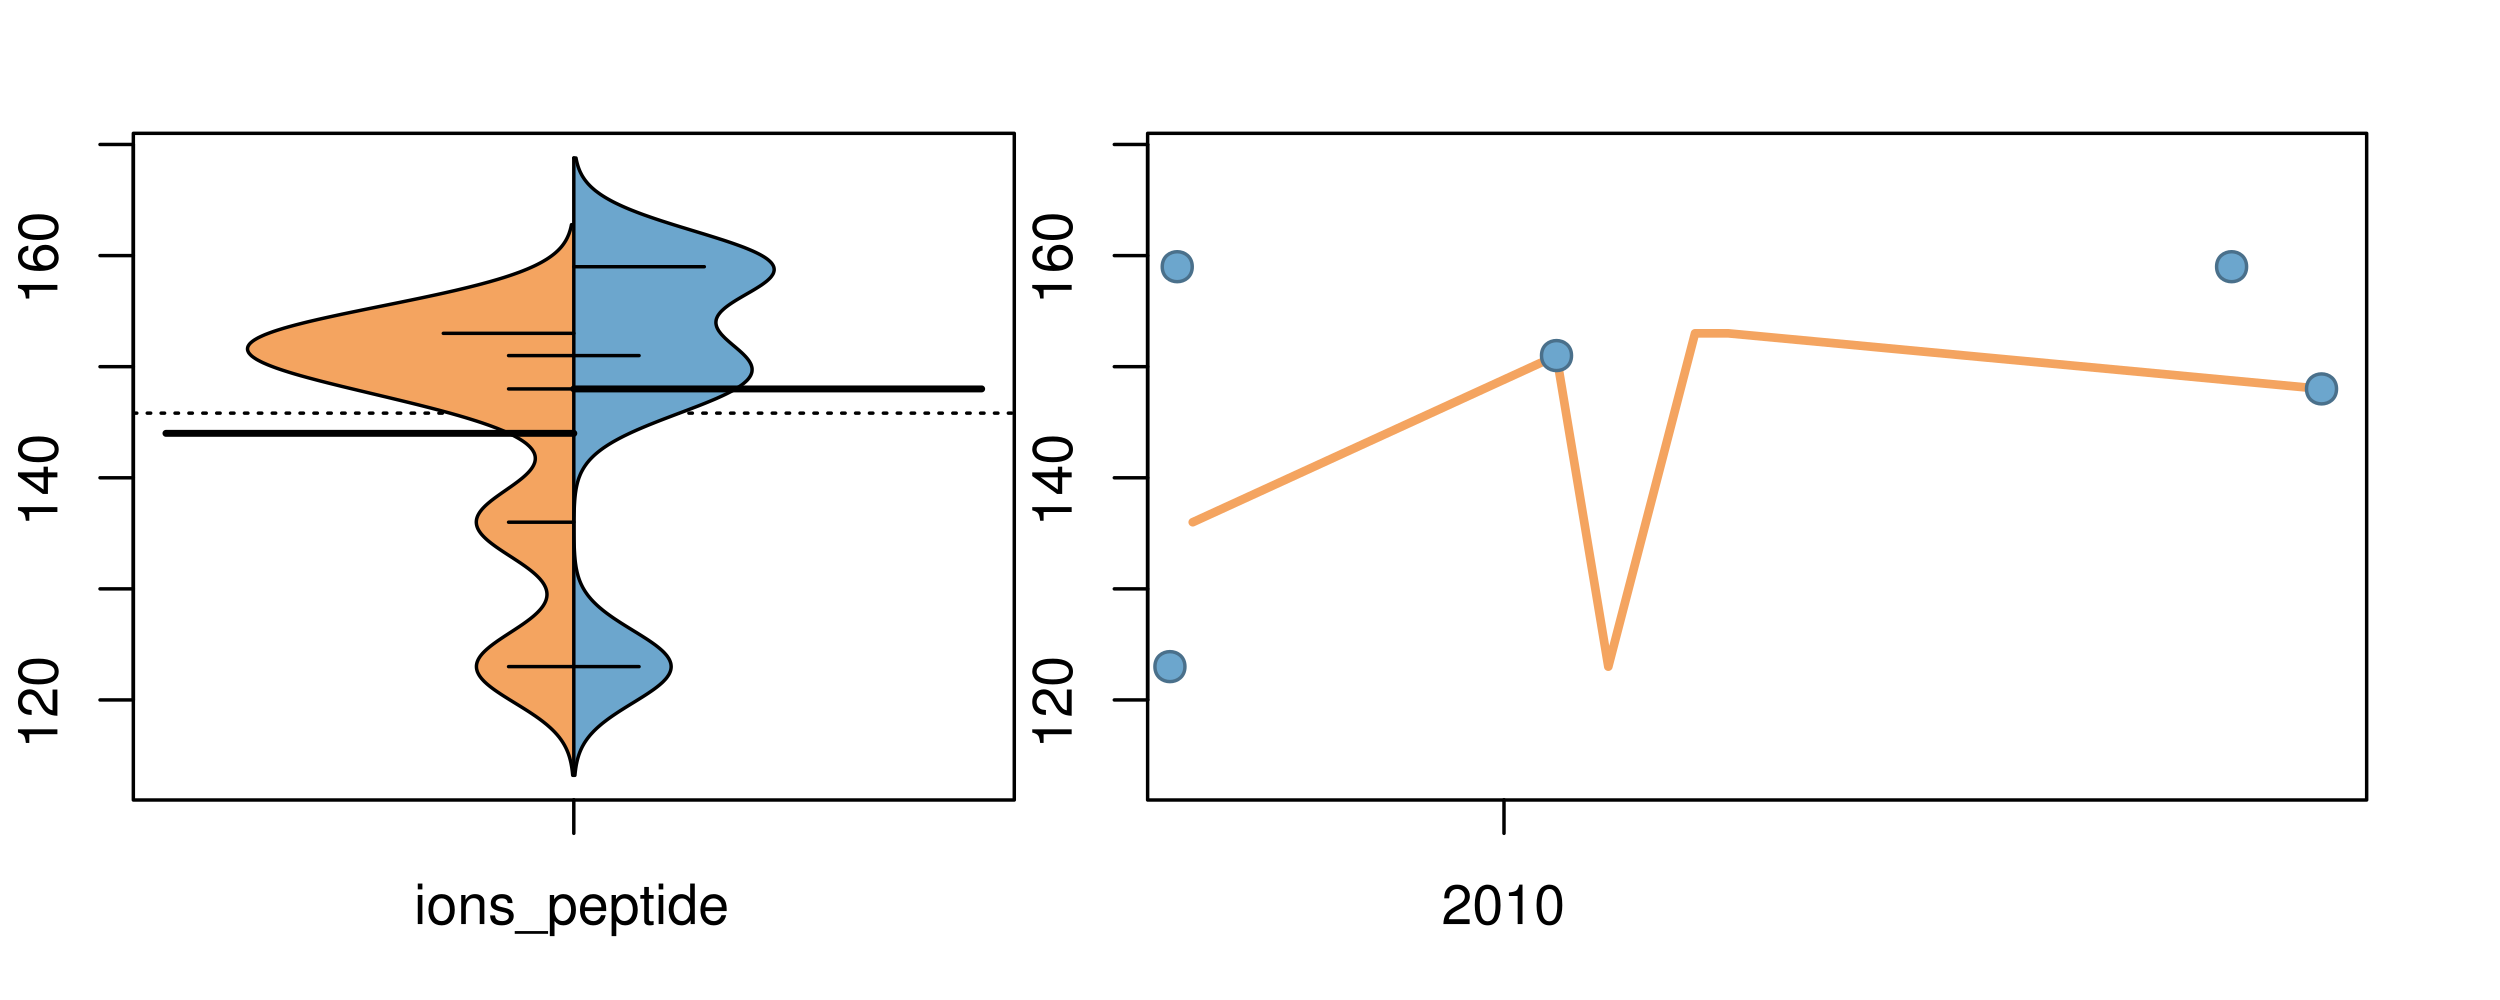 <?xml version="1.0" encoding="UTF-8"?>
<svg xmlns="http://www.w3.org/2000/svg" xmlns:xlink="http://www.w3.org/1999/xlink" width="540pt" height="216pt" viewBox="0 0 540 216" version="1.1">
<defs>
<g>
<symbol overflow="visible" id="glyph0-0">
<path style="stroke:none;" d="M -6.062 -3.109 L 0 -3.109 L 0 -4.156 L -8.516 -4.156 L -8.516 -3.469 C -7.203 -3.094 -7.016 -2.859 -6.812 -1.219 L -6.062 -1.219 Z M -6.062 -3.109 "/>
</symbol>
<symbol overflow="visible" id="glyph0-1">
<path style="stroke:none;" d="M -1.047 -6.078 L -1.047 -1.594 C -1.734 -1.703 -2.188 -2.094 -2.797 -3.125 L -3.438 -4.328 C -4.094 -5.516 -4.969 -6.125 -6.016 -6.125 C -6.719 -6.125 -7.375 -5.844 -7.844 -5.344 C -8.297 -4.844 -8.516 -4.219 -8.516 -3.406 C -8.516 -2.328 -8.125 -1.531 -7.406 -1.062 C -6.953 -0.75 -6.422 -0.625 -5.562 -0.594 L -5.562 -1.656 C -6.125 -1.688 -6.484 -1.766 -6.75 -1.906 C -7.266 -2.188 -7.578 -2.734 -7.578 -3.375 C -7.578 -4.328 -6.906 -5.047 -5.984 -5.047 C -5.312 -5.047 -4.734 -4.656 -4.312 -3.906 L -3.688 -2.797 C -2.672 -1.016 -1.875 -0.5 0 -0.406 L 0 -6.078 Z M -1.047 -6.078 "/>
</symbol>
<symbol overflow="visible" id="glyph0-2">
<path style="stroke:none;" d="M -8.516 -3.297 C -8.516 -2.516 -8.156 -1.781 -7.578 -1.344 C -6.828 -0.797 -5.688 -0.516 -4.109 -0.516 C -1.25 -0.516 0.281 -1.469 0.281 -3.297 C 0.281 -5.094 -1.25 -6.078 -4.047 -6.078 C -5.703 -6.078 -6.797 -5.812 -7.578 -5.25 C -8.172 -4.812 -8.516 -4.109 -8.516 -3.297 Z M -7.578 -3.297 C -7.578 -4.438 -6.422 -5 -4.141 -5 C -1.734 -5 -0.594 -4.453 -0.594 -3.281 C -0.594 -2.156 -1.781 -1.594 -4.109 -1.594 C -6.438 -1.594 -7.578 -2.156 -7.578 -3.297 Z M -7.578 -3.297 "/>
</symbol>
<symbol overflow="visible" id="glyph0-3">
<path style="stroke:none;" d="M -2.047 -3.922 L 0 -3.922 L 0 -4.984 L -2.047 -4.984 L -2.047 -6.234 L -2.984 -6.234 L -2.984 -4.984 L -8.516 -4.984 L -8.516 -4.203 L -3.156 -0.344 L -2.047 -0.344 Z M -2.984 -3.922 L -2.984 -1.266 L -6.703 -3.922 Z M -2.984 -3.922 "/>
</symbol>
<symbol overflow="visible" id="glyph0-4">
<path style="stroke:none;" d="M -6.281 -5.969 C -7.688 -5.766 -8.516 -4.859 -8.516 -3.562 C -8.516 -2.625 -8.047 -1.781 -7.297 -1.281 C -6.469 -0.75 -5.422 -0.516 -3.875 -0.516 C -2.453 -0.516 -1.531 -0.734 -0.781 -1.234 C -0.094 -1.688 0.281 -2.438 0.281 -3.375 C 0.281 -4.984 -0.922 -6.156 -2.594 -6.156 C -4.172 -6.156 -5.297 -5.078 -5.297 -3.547 C -5.297 -2.719 -4.969 -2.047 -4.344 -1.594 C -6.422 -1.609 -7.578 -2.281 -7.578 -3.484 C -7.578 -4.234 -7.109 -4.75 -6.281 -4.922 Z M -4.359 -3.422 C -4.359 -4.438 -3.641 -5.078 -2.516 -5.078 C -1.438 -5.078 -0.656 -4.359 -0.656 -3.391 C -0.656 -2.406 -1.469 -1.656 -2.562 -1.656 C -3.625 -1.656 -4.359 -2.375 -4.359 -3.422 Z M -4.359 -3.422 "/>
</symbol>
<symbol overflow="visible" id="glyph0-5">
<path style="stroke:none;" d="M -8.75 -5.938 L -8.75 -4.938 L -5.5 -4.938 C -6.125 -4.531 -6.469 -3.859 -6.469 -3.016 C -6.469 -1.375 -5.156 -0.312 -3.156 -0.312 C -1.031 -0.312 0.281 -1.359 0.281 -3.047 C 0.281 -3.906 -0.047 -4.516 -0.828 -5.047 L 0 -5.047 L 0 -5.938 Z M -5.531 -3.188 C -5.531 -4.266 -4.578 -4.938 -3.078 -4.938 C -1.625 -4.938 -0.656 -4.25 -0.656 -3.188 C -0.656 -2.094 -1.625 -1.359 -3.094 -1.359 C -4.562 -1.359 -5.531 -2.094 -5.531 -3.188 Z M -5.531 -3.188 "/>
</symbol>
<symbol overflow="visible" id="glyph0-6">
<path style="stroke:none;" d="M -6.281 -3.094 L -6.281 -2.047 L -7.266 -2.047 C -7.688 -2.047 -7.906 -2.297 -7.906 -2.75 C -7.906 -2.828 -7.906 -2.875 -7.891 -3.094 L -8.719 -3.094 C -8.766 -2.875 -8.781 -2.734 -8.781 -2.531 C -8.781 -1.609 -8.25 -1.062 -7.359 -1.062 L -6.281 -1.062 L -6.281 -0.219 L -5.469 -0.219 L -5.469 -1.062 L 0 -1.062 L 0 -2.047 L -5.469 -2.047 L -5.469 -3.094 Z M -6.281 -3.094 "/>
</symbol>
<symbol overflow="visible" id="glyph0-7">
<path style="stroke:none;" d="M 1.516 -6.938 L 1.516 0.266 L 2.109 0.266 L 2.109 -6.938 Z M 1.516 -6.938 "/>
</symbol>
<symbol overflow="visible" id="glyph0-8">
<path style="stroke:none;" d="M -6.469 -3.266 C -6.469 -1.5 -5.203 -0.438 -3.094 -0.438 C -0.984 -0.438 0.281 -1.484 0.281 -3.281 C 0.281 -5.047 -0.984 -6.125 -3.047 -6.125 C -5.219 -6.125 -6.469 -5.078 -6.469 -3.266 Z M -5.547 -3.281 C -5.547 -4.406 -4.625 -5.078 -3.062 -5.078 C -1.578 -5.078 -0.641 -4.375 -0.641 -3.281 C -0.641 -2.156 -1.578 -1.469 -3.094 -1.469 C -4.609 -1.469 -5.547 -2.156 -5.547 -3.281 Z M -5.547 -3.281 "/>
</symbol>
<symbol overflow="visible" id="glyph0-9">
<path style="stroke:none;" d="M -8.75 -1.828 L -8.75 -0.812 L 0 -0.812 L 0 -1.828 Z M -8.75 -1.828 "/>
</symbol>
<symbol overflow="visible" id="glyph0-10">
<path style="stroke:none;" d="M -1.25 -2.297 L -1.25 -1.047 L 0 -1.047 L 0 -2.297 Z M -1.25 -2.297 "/>
</symbol>
<symbol overflow="visible" id="glyph0-11">
<path style="stroke:none;" d="M -3.906 -2.656 L -3.906 -3.234 C -3.906 -4.391 -3.391 -4.984 -2.359 -4.984 C -1.297 -4.984 -0.656 -4.328 -0.656 -3.234 C -0.656 -2.078 -1.234 -1.516 -2.469 -1.438 L -2.469 -0.391 C -1.781 -0.438 -1.344 -0.547 -0.953 -0.75 C -0.141 -1.188 0.281 -2.031 0.281 -3.188 C 0.281 -4.938 -0.766 -6.078 -2.375 -6.078 C -3.453 -6.078 -4.062 -5.656 -4.406 -4.625 C -4.719 -5.422 -5.312 -5.812 -6.172 -5.812 C -7.625 -5.812 -8.516 -4.844 -8.516 -3.234 C -8.516 -1.516 -7.578 -0.594 -5.766 -0.562 L -5.766 -1.625 C -6.281 -1.625 -6.562 -1.688 -6.828 -1.812 C -7.297 -2.047 -7.578 -2.578 -7.578 -3.234 C -7.578 -4.172 -7.031 -4.734 -6.125 -4.734 C -5.531 -4.734 -5.172 -4.531 -4.984 -4.062 C -4.859 -3.766 -4.812 -3.391 -4.797 -2.656 Z M -3.906 -2.656 "/>
</symbol>
<symbol overflow="visible" id="glyph0-12">
<path style="stroke:none;" d="M 0 -3.422 L -6.281 -5.828 L -6.281 -4.703 L -1.188 -2.922 L -6.281 -1.25 L -6.281 -0.125 L 0 -2.328 Z M 0 -3.422 "/>
</symbol>
<symbol overflow="visible" id="glyph0-13">
<path style="stroke:none;" d="M -0.594 -6.422 C -0.562 -6.312 -0.562 -6.266 -0.562 -6.203 C -0.562 -5.859 -0.75 -5.656 -1.062 -5.656 L -4.75 -5.656 C -5.875 -5.656 -6.469 -4.844 -6.469 -3.297 C -6.469 -2.391 -6.203 -1.625 -5.734 -1.219 C -5.406 -0.922 -5.047 -0.797 -4.422 -0.781 L -4.422 -1.781 C -5.203 -1.875 -5.547 -2.328 -5.547 -3.266 C -5.547 -4.156 -5.203 -4.672 -4.609 -4.672 L -4.344 -4.672 C -3.922 -4.672 -3.75 -4.422 -3.641 -3.625 C -3.469 -2.203 -3.422 -1.984 -3.266 -1.609 C -2.969 -0.875 -2.406 -0.5 -1.578 -0.5 C -0.438 -0.5 0.281 -1.297 0.281 -2.562 C 0.281 -3.359 0 -4 -0.641 -4.703 C -0.016 -4.781 0.281 -5.094 0.281 -5.734 C 0.281 -5.938 0.25 -6.094 0.172 -6.422 Z M -1.984 -4.672 C -1.641 -4.672 -1.438 -4.578 -1.156 -4.266 C -0.797 -3.859 -0.594 -3.375 -0.594 -2.781 C -0.594 -2 -0.969 -1.547 -1.609 -1.547 C -2.266 -1.547 -2.609 -1.984 -2.766 -3.062 C -2.906 -4.109 -2.953 -4.328 -3.109 -4.672 Z M -1.984 -4.672 "/>
</symbol>
<symbol overflow="visible" id="glyph0-14">
<path style="stroke:none;" d="M 0 -5.781 L -6.281 -5.781 L -6.281 -4.781 L -2.719 -4.781 C -1.438 -4.781 -0.594 -4.109 -0.594 -3.078 C -0.594 -2.281 -1.078 -1.781 -1.844 -1.781 L -6.281 -1.781 L -6.281 -0.781 L -1.438 -0.781 C -0.391 -0.781 0.281 -1.562 0.281 -2.781 C 0.281 -3.703 -0.047 -4.297 -0.875 -4.891 L 0 -4.891 Z M 0 -5.781 "/>
</symbol>
<symbol overflow="visible" id="glyph0-15">
<path style="stroke:none;" d="M -2.812 -6.156 C -3.766 -6.156 -4.344 -6.078 -4.812 -5.906 C -5.844 -5.5 -6.469 -4.531 -6.469 -3.359 C -6.469 -1.609 -5.125 -0.484 -3.062 -0.484 C -1 -0.484 0.281 -1.578 0.281 -3.344 C 0.281 -4.781 -0.547 -5.766 -1.906 -6.031 L -1.906 -5.016 C -1.078 -4.734 -0.641 -4.172 -0.641 -3.375 C -0.641 -2.734 -0.938 -2.203 -1.469 -1.859 C -1.828 -1.625 -2.188 -1.531 -2.812 -1.531 Z M -3.625 -1.547 C -4.781 -1.625 -5.547 -2.344 -5.547 -3.344 C -5.547 -4.328 -4.734 -5.094 -3.703 -5.094 C -3.672 -5.094 -3.641 -5.094 -3.625 -5.078 Z M -3.625 -1.547 "/>
</symbol>
<symbol overflow="visible" id="glyph1-0">
<path style="stroke:none;" d="M 1.797 -6.281 L 0.797 -6.281 L 0.797 0 L 1.797 0 Z M 1.797 -8.75 L 0.797 -8.75 L 0.797 -7.484 L 1.797 -7.484 Z M 1.797 -8.75 "/>
</symbol>
<symbol overflow="visible" id="glyph1-1">
<path style="stroke:none;" d="M 3.266 -6.469 C 1.5 -6.469 0.438 -5.203 0.438 -3.094 C 0.438 -0.984 1.484 0.281 3.281 0.281 C 5.047 0.281 6.125 -0.984 6.125 -3.047 C 6.125 -5.219 5.078 -6.469 3.266 -6.469 Z M 3.281 -5.547 C 4.406 -5.547 5.078 -4.625 5.078 -3.062 C 5.078 -1.578 4.375 -0.641 3.281 -0.641 C 2.156 -0.641 1.469 -1.578 1.469 -3.094 C 1.469 -4.609 2.156 -5.547 3.281 -5.547 Z M 3.281 -5.547 "/>
</symbol>
<symbol overflow="visible" id="glyph1-2">
<path style="stroke:none;" d="M 0.844 -6.281 L 0.844 0 L 1.844 0 L 1.844 -3.469 C 1.844 -4.75 2.516 -5.594 3.547 -5.594 C 4.344 -5.594 4.844 -5.109 4.844 -4.359 L 4.844 0 L 5.844 0 L 5.844 -4.75 C 5.844 -5.797 5.062 -6.469 3.859 -6.469 C 2.922 -6.469 2.312 -6.109 1.766 -5.234 L 1.766 -6.281 Z M 0.844 -6.281 "/>
</symbol>
<symbol overflow="visible" id="glyph1-3">
<path style="stroke:none;" d="M 5.25 -4.531 C 5.25 -5.766 4.422 -6.469 2.969 -6.469 C 1.516 -6.469 0.562 -5.719 0.562 -4.547 C 0.562 -3.562 1.062 -3.094 2.562 -2.734 L 3.484 -2.516 C 4.188 -2.344 4.469 -2.094 4.469 -1.625 C 4.469 -1.047 3.875 -0.641 3 -0.641 C 2.453 -0.641 2 -0.797 1.75 -1.062 C 1.594 -1.25 1.531 -1.422 1.469 -1.875 L 0.406 -1.875 C 0.453 -0.422 1.266 0.281 2.922 0.281 C 4.5 0.281 5.516 -0.5 5.516 -1.719 C 5.516 -2.656 4.984 -3.172 3.734 -3.469 L 2.766 -3.703 C 1.953 -3.891 1.609 -4.156 1.609 -4.594 C 1.609 -5.172 2.125 -5.547 2.938 -5.547 C 3.75 -5.547 4.172 -5.203 4.203 -4.531 Z M 5.25 -4.531 "/>
</symbol>
<symbol overflow="visible" id="glyph1-4">
<path style="stroke:none;" d="M 6.938 1.516 L -0.266 1.516 L -0.266 2.109 L 6.938 2.109 Z M 6.938 1.516 "/>
</symbol>
<symbol overflow="visible" id="glyph1-5">
<path style="stroke:none;" d="M 0.641 2.609 L 1.656 2.609 L 1.656 -0.656 C 2.188 -0.016 2.766 0.281 3.594 0.281 C 5.203 0.281 6.281 -1.031 6.281 -3.031 C 6.281 -5.141 5.25 -6.469 3.578 -6.469 C 2.719 -6.469 2.047 -6.078 1.578 -5.344 L 1.578 -6.281 L 0.641 -6.281 Z M 3.406 -5.531 C 4.516 -5.531 5.234 -4.562 5.234 -3.062 C 5.234 -1.625 4.5 -0.656 3.406 -0.656 C 2.359 -0.656 1.656 -1.625 1.656 -3.094 C 1.656 -4.578 2.359 -5.531 3.406 -5.531 Z M 3.406 -5.531 "/>
</symbol>
<symbol overflow="visible" id="glyph1-6">
<path style="stroke:none;" d="M 6.156 -2.812 C 6.156 -3.766 6.078 -4.344 5.906 -4.812 C 5.5 -5.844 4.531 -6.469 3.359 -6.469 C 1.609 -6.469 0.484 -5.125 0.484 -3.062 C 0.484 -1 1.578 0.281 3.344 0.281 C 4.781 0.281 5.766 -0.547 6.031 -1.906 L 5.016 -1.906 C 4.734 -1.078 4.172 -0.641 3.375 -0.641 C 2.734 -0.641 2.203 -0.938 1.859 -1.469 C 1.625 -1.828 1.531 -2.188 1.531 -2.812 Z M 1.547 -3.625 C 1.625 -4.781 2.344 -5.547 3.344 -5.547 C 4.328 -5.547 5.094 -4.734 5.094 -3.703 C 5.094 -3.672 5.094 -3.641 5.078 -3.625 Z M 1.547 -3.625 "/>
</symbol>
<symbol overflow="visible" id="glyph1-7">
<path style="stroke:none;" d="M 3.047 -6.281 L 2.016 -6.281 L 2.016 -8.016 L 1.016 -8.016 L 1.016 -6.281 L 0.172 -6.281 L 0.172 -5.469 L 1.016 -5.469 L 1.016 -0.719 C 1.016 -0.078 1.453 0.281 2.234 0.281 C 2.469 0.281 2.719 0.25 3.047 0.188 L 3.047 -0.641 C 2.922 -0.609 2.766 -0.594 2.562 -0.594 C 2.141 -0.594 2.016 -0.719 2.016 -1.156 L 2.016 -5.469 L 3.047 -5.469 Z M 3.047 -6.281 "/>
</symbol>
<symbol overflow="visible" id="glyph1-8">
<path style="stroke:none;" d="M 5.938 -8.75 L 4.938 -8.75 L 4.938 -5.5 C 4.531 -6.125 3.859 -6.469 3.016 -6.469 C 1.375 -6.469 0.312 -5.156 0.312 -3.156 C 0.312 -1.031 1.359 0.281 3.047 0.281 C 3.906 0.281 4.516 -0.047 5.047 -0.828 L 5.047 0 L 5.938 0 Z M 3.188 -5.531 C 4.266 -5.531 4.938 -4.578 4.938 -3.078 C 4.938 -1.625 4.25 -0.656 3.188 -0.656 C 2.094 -0.656 1.359 -1.625 1.359 -3.094 C 1.359 -4.562 2.094 -5.531 3.188 -5.531 Z M 3.188 -5.531 "/>
</symbol>
<symbol overflow="visible" id="glyph1-9">
<path style="stroke:none;" d="M 6.078 -1.047 L 1.594 -1.047 C 1.703 -1.734 2.094 -2.188 3.125 -2.797 L 4.328 -3.438 C 5.516 -4.094 6.125 -4.969 6.125 -6.016 C 6.125 -6.719 5.844 -7.375 5.344 -7.844 C 4.844 -8.297 4.219 -8.516 3.406 -8.516 C 2.328 -8.516 1.531 -8.125 1.062 -7.406 C 0.75 -6.953 0.625 -6.422 0.594 -5.562 L 1.656 -5.562 C 1.688 -6.125 1.766 -6.484 1.906 -6.75 C 2.188 -7.266 2.734 -7.578 3.375 -7.578 C 4.328 -7.578 5.047 -6.906 5.047 -5.984 C 5.047 -5.312 4.656 -4.734 3.906 -4.312 L 2.797 -3.688 C 1.016 -2.672 0.5 -1.875 0.406 0 L 6.078 0 Z M 6.078 -1.047 "/>
</symbol>
<symbol overflow="visible" id="glyph1-10">
<path style="stroke:none;" d="M 3.297 -8.516 C 2.516 -8.516 1.781 -8.156 1.344 -7.578 C 0.797 -6.828 0.516 -5.688 0.516 -4.109 C 0.516 -1.25 1.469 0.281 3.297 0.281 C 5.094 0.281 6.078 -1.25 6.078 -4.047 C 6.078 -5.703 5.812 -6.797 5.25 -7.578 C 4.812 -8.172 4.109 -8.516 3.297 -8.516 Z M 3.297 -7.578 C 4.438 -7.578 5 -6.422 5 -4.141 C 5 -1.734 4.453 -0.594 3.281 -0.594 C 2.156 -0.594 1.594 -1.781 1.594 -4.109 C 1.594 -6.438 2.156 -7.578 3.297 -7.578 Z M 3.297 -7.578 "/>
</symbol>
<symbol overflow="visible" id="glyph1-11">
<path style="stroke:none;" d="M 3.109 -6.062 L 3.109 0 L 4.156 0 L 4.156 -8.516 L 3.469 -8.516 C 3.094 -7.203 2.859 -7.016 1.219 -6.812 L 1.219 -6.062 Z M 3.109 -6.062 "/>
</symbol>
</g>
<clipPath id="clip1">
  <path d="M 28.801 28.801 L 220.086 28.801 L 220.086 173.801 L 28.801 173.801 Z M 28.801 28.801 "/>
</clipPath>
<clipPath id="clip2">
  <path d="M 247.887 28.801 L 512.199 28.801 L 512.199 173.801 L 247.887 173.801 Z M 247.887 28.801 "/>
</clipPath>
<clipPath id="clip3">
  <path d="M 233.484 14.398 L 526.598 14.398 L 526.598 188.199 L 233.484 188.199 Z M 233.484 14.398 "/>
</clipPath>
<clipPath id="clip4">
  <path d="M 247.887 28.801 L 512.199 28.801 L 512.199 173.801 L 247.887 173.801 Z M 247.887 28.801 "/>
</clipPath>
</defs>
<g id="surface856">
<path style="fill:none;stroke-width:0.75;stroke-linecap:round;stroke-linejoin:round;stroke:rgb(0%,0%,0%);stroke-opacity:1;stroke-miterlimit:10;" d="M 28.801 172.801 L 219.086 172.801 L 219.086 28.801 L 28.801 28.801 L 28.801 172.801 "/>
<path style="fill:none;stroke-width:0.75;stroke-linecap:round;stroke-linejoin:round;stroke:rgb(0%,0%,0%);stroke-opacity:1;stroke-miterlimit:10;" d="M 28.801 151.191 L 28.801 31.211 "/>
<path style="fill:none;stroke-width:0.75;stroke-linecap:round;stroke-linejoin:round;stroke:rgb(0%,0%,0%);stroke-opacity:1;stroke-miterlimit:10;" d="M 28.801 151.191 L 21.602 151.191 "/>
<path style="fill:none;stroke-width:0.75;stroke-linecap:round;stroke-linejoin:round;stroke:rgb(0%,0%,0%);stroke-opacity:1;stroke-miterlimit:10;" d="M 28.801 127.195 L 21.602 127.195 "/>
<path style="fill:none;stroke-width:0.75;stroke-linecap:round;stroke-linejoin:round;stroke:rgb(0%,0%,0%);stroke-opacity:1;stroke-miterlimit:10;" d="M 28.801 103.199 L 21.602 103.199 "/>
<path style="fill:none;stroke-width:0.75;stroke-linecap:round;stroke-linejoin:round;stroke:rgb(0%,0%,0%);stroke-opacity:1;stroke-miterlimit:10;" d="M 28.801 79.203 L 21.602 79.203 "/>
<path style="fill:none;stroke-width:0.75;stroke-linecap:round;stroke-linejoin:round;stroke:rgb(0%,0%,0%);stroke-opacity:1;stroke-miterlimit:10;" d="M 28.801 55.207 L 21.602 55.207 "/>
<path style="fill:none;stroke-width:0.75;stroke-linecap:round;stroke-linejoin:round;stroke:rgb(0%,0%,0%);stroke-opacity:1;stroke-miterlimit:10;" d="M 28.801 31.211 L 21.602 31.211 "/>
<g style="fill:rgb(0%,0%,0%);fill-opacity:1;">
  <use xlink:href="#glyph0-0" x="12.396" y="161.691"/>
  <use xlink:href="#glyph0-1" x="12.396" y="155.02"/>
  <use xlink:href="#glyph0-2" x="12.396" y="148.348"/>
</g>
<g style="fill:rgb(0%,0%,0%);fill-opacity:1;">
  <use xlink:href="#glyph0-0" x="12.396" y="113.699"/>
  <use xlink:href="#glyph0-3" x="12.396" y="107.027"/>
  <use xlink:href="#glyph0-2" x="12.396" y="100.355"/>
</g>
<g style="fill:rgb(0%,0%,0%);fill-opacity:1;">
  <use xlink:href="#glyph0-0" x="12.396" y="65.707"/>
  <use xlink:href="#glyph0-4" x="12.396" y="59.035"/>
  <use xlink:href="#glyph0-2" x="12.396" y="52.363"/>
</g>
<path style="fill:none;stroke-width:0.75;stroke-linecap:round;stroke-linejoin:round;stroke:rgb(0%,0%,0%);stroke-opacity:1;stroke-miterlimit:10;" d="M 123.941 172.801 L 123.941 172.801 "/>
<path style="fill:none;stroke-width:0.75;stroke-linecap:round;stroke-linejoin:round;stroke:rgb(0%,0%,0%);stroke-opacity:1;stroke-miterlimit:10;" d="M 123.941 172.801 L 123.941 180 "/>
<g style="fill:rgb(0%,0%,0%);fill-opacity:1;">
  <use xlink:href="#glyph1-0" x="89.441" y="199.596"/>
  <use xlink:href="#glyph1-1" x="92.105" y="199.596"/>
  <use xlink:href="#glyph1-2" x="98.777" y="199.596"/>
  <use xlink:href="#glyph1-3" x="105.449" y="199.596"/>
  <use xlink:href="#glyph1-4" x="111.449" y="199.596"/>
  <use xlink:href="#glyph1-5" x="118.121" y="199.596"/>
  <use xlink:href="#glyph1-6" x="124.793" y="199.596"/>
  <use xlink:href="#glyph1-5" x="131.465" y="199.596"/>
  <use xlink:href="#glyph1-7" x="138.137" y="199.596"/>
  <use xlink:href="#glyph1-0" x="141.473" y="199.596"/>
  <use xlink:href="#glyph1-8" x="144.137" y="199.596"/>
  <use xlink:href="#glyph1-6" x="150.809" y="199.596"/>
</g>
<g clip-path="url(#clip1)" clip-rule="nonzero">
<path style="fill:none;stroke-width:0.75;stroke-linecap:round;stroke-linejoin:round;stroke:rgb(0%,0%,0%);stroke-opacity:1;stroke-dasharray:0.75,2.25;stroke-miterlimit:10;" d="M 28.801 89.238 L 219.086 89.238 "/>
<path style=" stroke:none;fill-rule:nonzero;fill:rgb(95.686%,64.314%,37.647%);fill-opacity:1;" d="M 123.941 48.531 L 123.438 48.531 L 123.391 48.762 L 123.34 48.996 L 123.285 49.23 L 123.223 49.461 L 123.16 49.695 L 123.09 49.926 L 122.934 50.395 L 122.848 50.625 L 122.75 50.859 L 122.648 51.09 L 122.543 51.324 L 122.426 51.555 L 122.301 51.789 L 122.172 52.023 L 122.027 52.254 L 121.875 52.488 L 121.715 52.719 L 121.543 52.953 L 121.359 53.188 L 121.168 53.418 L 120.957 53.652 L 120.738 53.883 L 120.508 54.117 L 120.258 54.348 L 120 54.582 L 119.723 54.816 L 119.43 55.047 L 119.125 55.281 L 118.801 55.512 L 118.461 55.746 L 118.105 55.98 L 117.723 56.211 L 117.328 56.445 L 116.918 56.676 L 116.48 56.91 L 116.023 57.145 L 115.555 57.375 L 115.051 57.609 L 114.531 57.84 L 113.996 58.074 L 113.43 58.305 L 112.844 58.539 L 112.238 58.773 L 111.602 59.004 L 110.949 59.238 L 110.273 59.469 L 109.57 59.703 L 108.844 59.938 L 108.098 60.168 L 107.32 60.402 L 106.527 60.633 L 105.711 60.867 L 104.867 61.098 L 104.004 61.332 L 103.117 61.566 L 102.203 61.797 L 101.277 62.031 L 100.324 62.262 L 99.352 62.496 L 98.367 62.73 L 97.355 62.961 L 96.328 63.195 L 95.289 63.426 L 94.227 63.66 L 93.152 63.891 L 92.066 64.125 L 90.965 64.359 L 89.852 64.59 L 88.734 64.824 L 87.602 65.055 L 86.469 65.289 L 85.324 65.523 L 84.18 65.754 L 83.031 65.988 L 81.883 66.219 L 80.734 66.453 L 79.59 66.684 L 78.445 66.918 L 77.312 67.152 L 76.184 67.383 L 75.062 67.617 L 73.957 67.848 L 72.863 68.082 L 71.785 68.316 L 70.723 68.547 L 69.676 68.781 L 68.652 69.012 L 67.652 69.246 L 66.668 69.477 L 65.715 69.711 L 64.789 69.945 L 63.883 70.176 L 63.02 70.41 L 62.18 70.641 L 61.363 70.875 L 60.602 71.109 L 59.859 71.34 L 59.152 71.574 L 58.496 71.805 L 57.867 72.039 L 57.273 72.27 L 56.73 72.504 L 56.223 72.738 L 55.75 72.969 L 55.336 73.203 L 54.949 73.434 L 54.609 73.668 L 54.32 73.902 L 54.062 74.133 L 53.855 74.367 L 53.699 74.598 L 53.57 74.832 L 53.496 75.062 L 53.465 75.297 L 53.469 75.531 L 53.527 75.762 L 53.625 75.996 L 53.75 76.227 L 53.938 76.461 L 54.156 76.695 L 54.406 76.926 L 54.711 77.16 L 55.051 77.391 L 55.414 77.625 L 55.836 77.859 L 56.281 78.09 L 56.754 78.324 L 57.277 78.555 L 57.824 78.789 L 58.395 79.02 L 59.012 79.254 L 59.648 79.488 L 60.312 79.719 L 61.008 79.953 L 61.727 80.184 L 62.469 80.418 L 63.234 80.652 L 64.02 80.883 L 64.828 81.117 L 65.66 81.348 L 66.504 81.582 L 67.367 81.812 L 68.246 82.047 L 69.137 82.281 L 70.047 82.512 L 70.965 82.746 L 71.891 82.977 L 72.832 83.211 L 73.777 83.445 L 74.734 83.676 L 75.695 83.91 L 76.66 84.141 L 77.629 84.375 L 78.605 84.605 L 79.578 84.84 L 80.555 85.074 L 81.531 85.305 L 82.508 85.539 L 83.48 85.77 L 84.453 86.004 L 85.418 86.238 L 86.379 86.469 L 87.336 86.703 L 88.285 86.934 L 89.23 87.168 L 90.164 87.398 L 91.09 87.633 L 92.008 87.867 L 92.914 88.098 L 93.809 88.332 L 94.691 88.562 L 95.562 88.797 L 96.426 89.031 L 97.27 89.262 L 98.098 89.496 L 98.918 89.727 L 99.715 89.961 L 100.5 90.191 L 101.273 90.426 L 102.02 90.66 L 102.754 90.891 L 103.477 91.125 L 104.172 91.355 L 104.852 91.59 L 105.52 91.824 L 106.156 92.055 L 106.781 92.289 L 107.387 92.52 L 107.965 92.754 L 108.527 92.984 L 109.074 93.219 L 109.59 93.453 L 110.094 93.684 L 110.574 93.918 L 111.027 94.148 L 111.465 94.383 L 111.879 94.617 L 112.27 94.848 L 112.641 95.082 L 112.988 95.312 L 113.316 95.547 L 113.625 95.777 L 113.902 96.012 L 114.164 96.246 L 114.406 96.477 L 114.621 96.711 L 114.816 96.941 L 114.996 97.176 L 115.141 97.41 L 115.273 97.641 L 115.391 97.875 L 115.473 98.105 L 115.543 98.34 L 115.594 98.574 L 115.617 98.805 L 115.625 99.039 L 115.617 99.27 L 115.582 99.504 L 115.535 99.734 L 115.469 99.969 L 115.379 100.203 L 115.277 100.434 L 115.156 100.668 L 115.02 100.898 L 114.867 101.133 L 114.695 101.367 L 114.512 101.598 L 114.312 101.832 L 114.102 102.062 L 113.871 102.297 L 113.637 102.527 L 113.383 102.762 L 113.121 102.996 L 112.852 103.227 L 112.566 103.461 L 112.277 103.691 L 111.977 103.926 L 111.668 104.16 L 111.355 104.391 L 111.039 104.625 L 110.715 104.855 L 110.387 105.09 L 110.055 105.32 L 109.719 105.555 L 109.387 105.789 L 109.051 106.02 L 108.715 106.254 L 108.383 106.484 L 108.051 106.719 L 107.723 106.953 L 107.398 107.184 L 107.078 107.418 L 106.766 107.648 L 106.461 107.883 L 106.16 108.113 L 105.871 108.348 L 105.59 108.582 L 105.32 108.812 L 105.059 109.047 L 104.809 109.277 L 104.574 109.512 L 104.352 109.746 L 104.141 109.977 L 103.949 110.211 L 103.77 110.441 L 103.602 110.676 L 103.457 110.906 L 103.324 111.141 L 103.203 111.375 L 103.109 111.605 L 103.027 111.84 L 102.961 112.07 L 102.918 112.305 L 102.891 112.539 L 102.879 112.77 L 102.891 113.004 L 102.918 113.234 L 102.961 113.469 L 103.027 113.699 L 103.105 113.934 L 103.203 114.168 L 103.32 114.398 L 103.453 114.633 L 103.602 114.863 L 103.77 115.098 L 103.949 115.332 L 104.148 115.562 L 104.363 115.797 L 104.586 116.027 L 104.828 116.262 L 105.082 116.496 L 105.344 116.727 L 105.625 116.961 L 105.914 117.191 L 106.211 117.426 L 106.52 117.656 L 106.836 117.891 L 107.16 118.125 L 107.492 118.355 L 107.832 118.59 L 108.172 118.82 L 108.875 119.289 L 109.23 119.52 L 109.586 119.754 L 109.945 119.984 L 110.305 120.219 L 110.664 120.449 L 111.375 120.918 L 111.73 121.148 L 112.078 121.383 L 112.426 121.613 L 112.766 121.848 L 113.102 122.082 L 113.43 122.312 L 113.75 122.547 L 114.066 122.777 L 114.371 123.012 L 114.668 123.242 L 114.957 123.477 L 115.234 123.711 L 115.5 123.941 L 115.762 124.176 L 116.004 124.406 L 116.238 124.641 L 116.465 124.875 L 116.672 125.105 L 116.867 125.34 L 117.055 125.57 L 117.223 125.805 L 117.379 126.035 L 117.523 126.27 L 117.648 126.504 L 117.762 126.734 L 117.863 126.969 L 117.945 127.199 L 118.016 127.434 L 118.074 127.668 L 118.109 127.898 L 118.137 128.133 L 118.148 128.363 L 118.141 128.598 L 118.121 128.828 L 118.086 129.062 L 118.031 129.297 L 117.969 129.527 L 117.887 129.762 L 117.789 129.992 L 117.684 130.227 L 117.555 130.461 L 117.418 130.691 L 117.266 130.926 L 117.098 131.156 L 116.918 131.391 L 116.727 131.621 L 116.516 131.855 L 116.297 132.09 L 116.07 132.32 L 115.824 132.555 L 115.57 132.785 L 115.309 133.02 L 115.027 133.254 L 114.746 133.484 L 114.449 133.719 L 114.145 133.949 L 113.832 134.184 L 113.516 134.414 L 113.188 134.648 L 112.855 134.883 L 112.516 135.113 L 112.172 135.348 L 111.82 135.578 L 111.469 135.812 L 111.113 136.047 L 110.758 136.277 L 110.398 136.512 L 110.039 136.742 L 109.684 136.977 L 109.324 137.211 L 108.969 137.441 L 108.617 137.676 L 108.27 137.906 L 107.922 138.141 L 107.582 138.371 L 107.25 138.605 L 106.926 138.84 L 106.605 139.07 L 106.297 139.305 L 105.996 139.535 L 105.703 139.77 L 105.426 140.004 L 105.156 140.234 L 104.898 140.469 L 104.656 140.699 L 104.426 140.934 L 104.211 141.164 L 104.012 141.398 L 103.824 141.633 L 103.656 141.863 L 103.504 142.098 L 103.367 142.328 L 103.25 142.562 L 103.148 142.797 L 103.062 143.027 L 102.996 143.262 L 102.949 143.492 L 102.918 143.727 L 102.91 143.957 L 102.918 144.191 L 102.941 144.426 L 102.988 144.656 L 103.051 144.891 L 103.125 145.121 L 103.23 145.355 L 103.348 145.59 L 103.477 145.82 L 103.629 146.055 L 103.797 146.285 L 103.977 146.52 L 104.18 146.75 L 104.395 146.984 L 104.621 147.219 L 104.867 147.449 L 105.125 147.684 L 105.391 147.914 L 105.676 148.148 L 105.969 148.383 L 106.273 148.613 L 106.59 148.848 L 106.91 149.078 L 107.246 149.312 L 107.586 149.543 L 107.934 149.777 L 108.289 150.012 L 108.648 150.242 L 109.012 150.477 L 109.383 150.707 L 109.754 150.941 L 110.129 151.176 L 110.508 151.406 L 110.883 151.641 L 111.262 151.871 L 111.641 152.105 L 112.02 152.336 L 112.77 152.805 L 113.141 153.035 L 113.512 153.27 L 113.875 153.5 L 114.238 153.734 L 114.594 153.969 L 114.941 154.199 L 115.289 154.434 L 115.629 154.664 L 115.961 154.898 L 116.289 155.129 L 116.609 155.363 L 116.922 155.598 L 117.227 155.828 L 117.523 156.062 L 117.812 156.293 L 118.098 156.527 L 118.371 156.762 L 118.633 156.992 L 118.895 157.227 L 119.141 157.457 L 119.383 157.691 L 119.617 157.926 L 119.84 158.156 L 120.055 158.391 L 120.266 158.621 L 120.465 158.855 L 120.656 159.086 L 120.844 159.32 L 121.016 159.555 L 121.188 159.785 L 121.348 160.02 L 121.5 160.25 L 121.648 160.484 L 121.789 160.719 L 121.922 160.949 L 122.047 161.184 L 122.168 161.414 L 122.281 161.648 L 122.391 161.879 L 122.492 162.113 L 122.59 162.348 L 122.684 162.578 L 122.77 162.812 L 122.848 163.043 L 122.926 163.277 L 123 163.512 L 123.066 163.742 L 123.129 163.977 L 123.188 164.207 L 123.246 164.441 L 123.297 164.672 L 123.348 164.906 L 123.391 165.141 L 123.434 165.371 L 123.473 165.605 L 123.512 165.836 L 123.547 166.07 L 123.578 166.305 L 123.609 166.535 L 123.637 166.77 L 123.66 167 L 123.684 167.234 L 123.707 167.465 L 123.941 167.465 Z M 123.941 48.531 "/>
<path style="fill:none;stroke-width:0.75;stroke-linecap:round;stroke-linejoin:round;stroke:rgb(0%,0%,0%);stroke-opacity:1;stroke-miterlimit:10;" d="M 123.941 48.531 L 123.438 48.531 L 123.391 48.762 L 123.34 48.996 L 123.285 49.23 L 123.223 49.461 L 123.16 49.695 L 123.09 49.926 L 122.934 50.395 L 122.848 50.625 L 122.75 50.859 L 122.648 51.09 L 122.543 51.324 L 122.426 51.555 L 122.301 51.789 L 122.172 52.023 L 122.027 52.254 L 121.875 52.488 L 121.715 52.719 L 121.543 52.953 L 121.359 53.188 L 121.168 53.418 L 120.957 53.652 L 120.738 53.883 L 120.508 54.117 L 120.258 54.348 L 120 54.582 L 119.723 54.816 L 119.43 55.047 L 119.125 55.281 L 118.801 55.512 L 118.461 55.746 L 118.105 55.98 L 117.723 56.211 L 117.328 56.445 L 116.918 56.676 L 116.48 56.91 L 116.023 57.145 L 115.555 57.375 L 115.051 57.609 L 114.531 57.84 L 113.996 58.074 L 113.43 58.305 L 112.844 58.539 L 112.238 58.773 L 111.602 59.004 L 110.949 59.238 L 110.273 59.469 L 109.57 59.703 L 108.844 59.938 L 108.098 60.168 L 107.32 60.402 L 106.527 60.633 L 105.711 60.867 L 104.867 61.098 L 104.004 61.332 L 103.117 61.566 L 102.203 61.797 L 101.277 62.031 L 100.324 62.262 L 99.352 62.496 L 98.367 62.73 L 97.355 62.961 L 96.328 63.195 L 95.289 63.426 L 94.227 63.66 L 93.152 63.891 L 92.066 64.125 L 90.965 64.359 L 89.852 64.59 L 88.734 64.824 L 87.602 65.055 L 86.469 65.289 L 85.324 65.523 L 84.18 65.754 L 83.031 65.988 L 81.883 66.219 L 80.734 66.453 L 79.59 66.684 L 78.445 66.918 L 77.312 67.152 L 76.184 67.383 L 75.062 67.617 L 73.957 67.848 L 72.863 68.082 L 71.785 68.316 L 70.723 68.547 L 69.676 68.781 L 68.652 69.012 L 67.652 69.246 L 66.668 69.477 L 65.715 69.711 L 64.789 69.945 L 63.883 70.176 L 63.02 70.41 L 62.18 70.641 L 61.363 70.875 L 60.602 71.109 L 59.859 71.34 L 59.152 71.574 L 58.496 71.805 L 57.867 72.039 L 57.273 72.27 L 56.73 72.504 L 56.223 72.738 L 55.75 72.969 L 55.336 73.203 L 54.949 73.434 L 54.609 73.668 L 54.32 73.902 L 54.062 74.133 L 53.855 74.367 L 53.699 74.598 L 53.57 74.832 L 53.496 75.062 L 53.465 75.297 L 53.469 75.531 L 53.527 75.762 L 53.625 75.996 L 53.75 76.227 L 53.938 76.461 L 54.156 76.695 L 54.406 76.926 L 54.711 77.16 L 55.051 77.391 L 55.414 77.625 L 55.836 77.859 L 56.281 78.09 L 56.754 78.324 L 57.277 78.555 L 57.824 78.789 L 58.395 79.02 L 59.012 79.254 L 59.648 79.488 L 60.312 79.719 L 61.008 79.953 L 61.727 80.184 L 62.469 80.418 L 63.234 80.652 L 64.02 80.883 L 64.828 81.117 L 65.66 81.348 L 66.504 81.582 L 67.367 81.812 L 68.246 82.047 L 69.137 82.281 L 70.047 82.512 L 70.965 82.746 L 71.891 82.977 L 72.832 83.211 L 73.777 83.445 L 74.734 83.676 L 75.695 83.91 L 76.66 84.141 L 77.629 84.375 L 78.605 84.605 L 79.578 84.84 L 80.555 85.074 L 81.531 85.305 L 82.508 85.539 L 83.48 85.77 L 84.453 86.004 L 85.418 86.238 L 86.379 86.469 L 87.336 86.703 L 88.285 86.934 L 89.23 87.168 L 90.164 87.398 L 91.09 87.633 L 92.008 87.867 L 92.914 88.098 L 93.809 88.332 L 94.691 88.562 L 95.562 88.797 L 96.426 89.031 L 97.27 89.262 L 98.098 89.496 L 98.918 89.727 L 99.715 89.961 L 100.5 90.191 L 101.273 90.426 L 102.02 90.66 L 102.754 90.891 L 103.477 91.125 L 104.172 91.355 L 104.852 91.59 L 105.52 91.824 L 106.156 92.055 L 106.781 92.289 L 107.387 92.52 L 107.965 92.754 L 108.527 92.984 L 109.074 93.219 L 109.59 93.453 L 110.094 93.684 L 110.574 93.918 L 111.027 94.148 L 111.465 94.383 L 111.879 94.617 L 112.27 94.848 L 112.641 95.082 L 112.988 95.312 L 113.316 95.547 L 113.625 95.777 L 113.902 96.012 L 114.164 96.246 L 114.406 96.477 L 114.621 96.711 L 114.816 96.941 L 114.996 97.176 L 115.141 97.41 L 115.273 97.641 L 115.391 97.875 L 115.473 98.105 L 115.543 98.34 L 115.594 98.574 L 115.617 98.805 L 115.625 99.039 L 115.617 99.27 L 115.582 99.504 L 115.535 99.734 L 115.469 99.969 L 115.379 100.203 L 115.277 100.434 L 115.156 100.668 L 115.02 100.898 L 114.867 101.133 L 114.695 101.367 L 114.512 101.598 L 114.312 101.832 L 114.102 102.062 L 113.871 102.297 L 113.637 102.527 L 113.383 102.762 L 113.121 102.996 L 112.852 103.227 L 112.566 103.461 L 112.277 103.691 L 111.977 103.926 L 111.668 104.16 L 111.355 104.391 L 111.039 104.625 L 110.715 104.855 L 110.387 105.09 L 110.055 105.32 L 109.719 105.555 L 109.387 105.789 L 109.051 106.02 L 108.715 106.254 L 108.383 106.484 L 108.051 106.719 L 107.723 106.953 L 107.398 107.184 L 107.078 107.418 L 106.766 107.648 L 106.461 107.883 L 106.16 108.113 L 105.871 108.348 L 105.59 108.582 L 105.32 108.812 L 105.059 109.047 L 104.809 109.277 L 104.574 109.512 L 104.352 109.746 L 104.141 109.977 L 103.949 110.211 L 103.77 110.441 L 103.602 110.676 L 103.457 110.906 L 103.324 111.141 L 103.203 111.375 L 103.109 111.605 L 103.027 111.84 L 102.961 112.07 L 102.918 112.305 L 102.891 112.539 L 102.879 112.77 L 102.891 113.004 L 102.918 113.234 L 102.961 113.469 L 103.027 113.699 L 103.105 113.934 L 103.203 114.168 L 103.32 114.398 L 103.453 114.633 L 103.602 114.863 L 103.77 115.098 L 103.949 115.332 L 104.148 115.562 L 104.363 115.797 L 104.586 116.027 L 104.828 116.262 L 105.082 116.496 L 105.344 116.727 L 105.625 116.961 L 105.914 117.191 L 106.211 117.426 L 106.52 117.656 L 106.836 117.891 L 107.16 118.125 L 107.492 118.355 L 107.832 118.59 L 108.172 118.82 L 108.875 119.289 L 109.23 119.52 L 109.586 119.754 L 109.945 119.984 L 110.305 120.219 L 110.664 120.449 L 111.375 120.918 L 111.73 121.148 L 112.078 121.383 L 112.426 121.613 L 112.766 121.848 L 113.102 122.082 L 113.43 122.312 L 113.75 122.547 L 114.066 122.777 L 114.371 123.012 L 114.668 123.242 L 114.957 123.477 L 115.234 123.711 L 115.5 123.941 L 115.762 124.176 L 116.004 124.406 L 116.238 124.641 L 116.465 124.875 L 116.672 125.105 L 116.867 125.34 L 117.055 125.57 L 117.223 125.805 L 117.379 126.035 L 117.523 126.27 L 117.648 126.504 L 117.762 126.734 L 117.863 126.969 L 117.945 127.199 L 118.016 127.434 L 118.074 127.668 L 118.109 127.898 L 118.137 128.133 L 118.148 128.363 L 118.141 128.598 L 118.121 128.828 L 118.086 129.062 L 118.031 129.297 L 117.969 129.527 L 117.887 129.762 L 117.789 129.992 L 117.684 130.227 L 117.555 130.461 L 117.418 130.691 L 117.266 130.926 L 117.098 131.156 L 116.918 131.391 L 116.727 131.621 L 116.516 131.855 L 116.297 132.09 L 116.07 132.32 L 115.824 132.555 L 115.57 132.785 L 115.309 133.02 L 115.027 133.254 L 114.746 133.484 L 114.449 133.719 L 114.145 133.949 L 113.832 134.184 L 113.516 134.414 L 113.188 134.648 L 112.855 134.883 L 112.516 135.113 L 112.172 135.348 L 111.82 135.578 L 111.469 135.812 L 111.113 136.047 L 110.758 136.277 L 110.398 136.512 L 110.039 136.742 L 109.684 136.977 L 109.324 137.211 L 108.969 137.441 L 108.617 137.676 L 108.27 137.906 L 107.922 138.141 L 107.582 138.371 L 107.25 138.605 L 106.926 138.84 L 106.605 139.07 L 106.297 139.305 L 105.996 139.535 L 105.703 139.77 L 105.426 140.004 L 105.156 140.234 L 104.898 140.469 L 104.656 140.699 L 104.426 140.934 L 104.211 141.164 L 104.012 141.398 L 103.824 141.633 L 103.656 141.863 L 103.504 142.098 L 103.367 142.328 L 103.25 142.562 L 103.148 142.797 L 103.062 143.027 L 102.996 143.262 L 102.949 143.492 L 102.918 143.727 L 102.91 143.957 L 102.918 144.191 L 102.941 144.426 L 102.988 144.656 L 103.051 144.891 L 103.125 145.121 L 103.23 145.355 L 103.348 145.59 L 103.477 145.82 L 103.629 146.055 L 103.797 146.285 L 103.977 146.52 L 104.18 146.75 L 104.395 146.984 L 104.621 147.219 L 104.867 147.449 L 105.125 147.684 L 105.391 147.914 L 105.676 148.148 L 105.969 148.383 L 106.273 148.613 L 106.59 148.848 L 106.91 149.078 L 107.246 149.312 L 107.586 149.543 L 107.934 149.777 L 108.289 150.012 L 108.648 150.242 L 109.012 150.477 L 109.383 150.707 L 109.754 150.941 L 110.129 151.176 L 110.508 151.406 L 110.883 151.641 L 111.262 151.871 L 111.641 152.105 L 112.02 152.336 L 112.77 152.805 L 113.141 153.035 L 113.512 153.27 L 113.875 153.5 L 114.238 153.734 L 114.594 153.969 L 114.941 154.199 L 115.289 154.434 L 115.629 154.664 L 115.961 154.898 L 116.289 155.129 L 116.609 155.363 L 116.922 155.598 L 117.227 155.828 L 117.523 156.062 L 117.812 156.293 L 118.098 156.527 L 118.371 156.762 L 118.633 156.992 L 118.895 157.227 L 119.141 157.457 L 119.383 157.691 L 119.617 157.926 L 119.84 158.156 L 120.055 158.391 L 120.266 158.621 L 120.465 158.855 L 120.656 159.086 L 120.844 159.32 L 121.016 159.555 L 121.188 159.785 L 121.348 160.02 L 121.5 160.25 L 121.648 160.484 L 121.789 160.719 L 121.922 160.949 L 122.047 161.184 L 122.168 161.414 L 122.281 161.648 L 122.391 161.879 L 122.492 162.113 L 122.59 162.348 L 122.684 162.578 L 122.77 162.812 L 122.848 163.043 L 122.926 163.277 L 123 163.512 L 123.066 163.742 L 123.129 163.977 L 123.188 164.207 L 123.246 164.441 L 123.297 164.672 L 123.348 164.906 L 123.391 165.141 L 123.434 165.371 L 123.473 165.605 L 123.512 165.836 L 123.547 166.07 L 123.578 166.305 L 123.609 166.535 L 123.637 166.77 L 123.66 167 L 123.684 167.234 L 123.707 167.465 L 123.941 167.465 "/>
<path style=" stroke:none;fill-rule:nonzero;fill:rgb(42.353%,65.098%,80.392%);fill-opacity:1;" d="M 123.941 167.465 L 124.18 167.465 L 124.203 167.207 L 124.23 166.945 L 124.293 166.422 L 124.328 166.16 L 124.363 165.902 L 124.449 165.379 L 124.496 165.117 L 124.551 164.855 L 124.605 164.598 L 124.664 164.336 L 124.73 164.074 L 124.801 163.812 L 124.875 163.555 L 125.039 163.031 L 125.133 162.77 L 125.23 162.508 L 125.336 162.25 L 125.445 161.988 L 125.566 161.727 L 125.691 161.465 L 125.824 161.203 L 125.969 160.945 L 126.117 160.684 L 126.273 160.422 L 126.445 160.16 L 126.621 159.898 L 126.805 159.641 L 127 159.379 L 127.207 159.117 L 127.418 158.855 L 127.645 158.594 L 127.883 158.336 L 128.125 158.074 L 128.379 157.812 L 128.648 157.551 L 128.922 157.289 L 129.211 157.031 L 129.508 156.77 L 129.812 156.508 L 130.129 156.246 L 130.461 155.984 L 130.797 155.727 L 131.141 155.465 L 131.496 155.203 L 131.863 154.941 L 132.234 154.68 L 132.613 154.422 L 133.395 153.898 L 133.797 153.637 L 134.207 153.375 L 134.617 153.117 L 135.031 152.855 L 136.297 152.07 L 136.723 151.812 L 137.148 151.551 L 137.992 151.027 L 138.41 150.766 L 138.824 150.508 L 139.234 150.246 L 139.637 149.984 L 140.035 149.723 L 140.418 149.461 L 140.797 149.203 L 141.168 148.941 L 141.523 148.68 L 141.867 148.418 L 142.199 148.156 L 142.512 147.898 L 142.812 147.637 L 143.102 147.375 L 143.363 147.113 L 143.609 146.852 L 143.844 146.594 L 144.051 146.332 L 144.238 146.07 L 144.41 145.809 L 144.559 145.551 L 144.68 145.289 L 144.785 145.027 L 144.867 144.766 L 144.922 144.504 L 144.957 144.246 L 144.969 143.984 L 144.953 143.723 L 144.922 143.461 L 144.863 143.199 L 144.777 142.941 L 144.676 142.68 L 144.551 142.418 L 144.398 142.156 L 144.227 141.895 L 144.043 141.637 L 143.824 141.375 L 143.594 141.113 L 143.348 140.852 L 143.078 140.59 L 142.793 140.332 L 142.492 140.07 L 142.176 139.809 L 141.844 139.547 L 141.5 139.285 L 141.141 139.027 L 140.773 138.766 L 140.395 138.504 L 140.008 138.242 L 139.609 137.98 L 139.207 137.723 L 138.797 137.461 L 138.383 137.199 L 137.961 136.938 L 137.543 136.676 L 137.117 136.418 L 136.691 136.156 L 136.27 135.895 L 135.844 135.633 L 135.422 135.371 L 135.004 135.113 L 134.176 134.59 L 133.77 134.328 L 133.371 134.066 L 132.977 133.809 L 132.586 133.547 L 132.207 133.285 L 131.836 133.023 L 131.473 132.762 L 131.117 132.504 L 130.773 132.242 L 130.434 131.98 L 130.109 131.719 L 129.793 131.457 L 129.484 131.199 L 129.188 130.938 L 128.902 130.676 L 128.629 130.414 L 128.363 130.152 L 128.109 129.895 L 127.863 129.633 L 127.629 129.371 L 127.406 129.109 L 127.191 128.848 L 126.984 128.59 L 126.793 128.328 L 126.609 128.066 L 126.43 127.805 L 126.266 127.547 L 126.109 127.285 L 125.957 127.023 L 125.816 126.762 L 125.684 126.5 L 125.559 126.242 L 125.438 125.98 L 125.328 125.719 L 125.223 125.457 L 125.125 125.195 L 125.035 124.938 L 124.949 124.676 L 124.867 124.414 L 124.727 123.891 L 124.66 123.633 L 124.602 123.371 L 124.492 122.848 L 124.445 122.586 L 124.402 122.328 L 124.324 121.805 L 124.289 121.543 L 124.258 121.281 L 124.23 121.023 L 124.203 120.762 L 124.156 120.238 L 124.137 119.977 L 124.117 119.719 L 124.07 118.934 L 124.059 118.672 L 124.047 118.414 L 124.035 118.152 L 124.012 117.367 L 124.004 117.109 L 124 116.848 L 123.992 116.586 L 123.984 116.062 L 123.98 115.805 L 123.977 115.543 L 123.977 115.281 L 123.973 115.02 L 123.973 112.934 L 123.98 112.41 L 123.98 112.148 L 123.984 111.891 L 123.988 111.629 L 123.996 111.367 L 124 111.105 L 124.008 110.844 L 124.016 110.586 L 124.039 109.801 L 124.051 109.543 L 124.062 109.281 L 124.109 108.496 L 124.125 108.238 L 124.145 107.977 L 124.191 107.453 L 124.219 107.191 L 124.246 106.934 L 124.277 106.672 L 124.312 106.41 L 124.391 105.887 L 124.434 105.629 L 124.48 105.367 L 124.59 104.844 L 124.652 104.582 L 124.715 104.324 L 124.785 104.062 L 124.863 103.801 L 124.945 103.539 L 125.031 103.277 L 125.129 103.02 L 125.23 102.758 L 125.336 102.496 L 125.453 102.234 L 125.578 101.973 L 125.711 101.715 L 125.855 101.453 L 126.004 101.191 L 126.164 100.93 L 126.336 100.668 L 126.52 100.41 L 126.707 100.148 L 126.91 99.887 L 127.129 99.625 L 127.352 99.363 L 127.59 99.105 L 127.844 98.844 L 128.109 98.582 L 128.387 98.32 L 128.68 98.059 L 128.984 97.801 L 129.305 97.539 L 129.641 97.277 L 129.992 97.016 L 130.355 96.754 L 130.738 96.496 L 131.133 96.234 L 131.543 95.973 L 131.973 95.711 L 132.414 95.449 L 132.871 95.191 L 133.344 94.93 L 133.832 94.668 L 134.336 94.406 L 134.855 94.145 L 135.391 93.887 L 135.934 93.625 L 136.496 93.363 L 137.074 93.102 L 137.66 92.84 L 138.262 92.582 L 138.875 92.32 L 139.5 92.059 L 140.133 91.797 L 140.777 91.539 L 141.43 91.277 L 142.09 91.016 L 142.762 90.754 L 143.438 90.492 L 144.117 90.234 L 146.18 89.449 L 146.871 89.188 L 147.562 88.93 L 148.254 88.668 L 148.941 88.406 L 150.301 87.883 L 150.969 87.625 L 151.633 87.363 L 152.285 87.102 L 152.93 86.84 L 153.559 86.578 L 154.176 86.32 L 154.785 86.059 L 155.367 85.797 L 155.941 85.535 L 156.496 85.273 L 157.027 85.016 L 157.539 84.754 L 158.039 84.492 L 158.504 84.23 L 158.949 83.969 L 159.379 83.711 L 159.773 83.449 L 160.145 83.188 L 160.492 82.926 L 160.809 82.664 L 161.098 82.406 L 161.367 82.145 L 161.602 81.883 L 161.805 81.621 L 161.984 81.359 L 162.137 81.102 L 162.254 80.84 L 162.348 80.578 L 162.414 80.316 L 162.445 80.055 L 162.453 79.797 L 162.441 79.535 L 162.391 79.273 L 162.32 79.012 L 162.23 78.75 L 162.109 78.492 L 161.965 78.23 L 161.809 77.969 L 161.621 77.707 L 161.418 77.445 L 161.199 77.188 L 160.961 76.926 L 160.707 76.664 L 160.445 76.402 L 160.168 76.141 L 159.883 75.883 L 159.59 75.621 L 158.98 75.098 L 158.672 74.836 L 158.363 74.578 L 158.055 74.316 L 157.75 74.055 L 157.449 73.793 L 157.156 73.531 L 156.871 73.273 L 156.59 73.012 L 156.332 72.75 L 156.082 72.488 L 155.84 72.23 L 155.629 71.969 L 155.43 71.707 L 155.242 71.445 L 155.086 71.184 L 154.953 70.926 L 154.836 70.664 L 154.75 70.402 L 154.688 70.141 L 154.645 69.879 L 154.637 69.621 L 154.656 69.359 L 154.695 69.098 L 154.766 68.836 L 154.871 68.574 L 154.996 68.316 L 155.148 68.055 L 155.336 67.793 L 155.543 67.531 L 155.773 67.27 L 156.039 67.012 L 156.324 66.75 L 156.629 66.488 L 156.961 66.227 L 157.312 65.965 L 157.676 65.707 L 158.066 65.445 L 158.469 65.184 L 158.879 64.922 L 159.309 64.66 L 159.746 64.402 L 160.188 64.141 L 160.637 63.879 L 161.543 63.355 L 161.992 63.098 L 162.441 62.836 L 162.879 62.574 L 163.312 62.312 L 163.73 62.051 L 164.137 61.793 L 164.531 61.531 L 164.898 61.27 L 165.25 61.008 L 165.586 60.746 L 165.883 60.488 L 166.16 60.227 L 166.418 59.965 L 166.629 59.703 L 166.812 59.441 L 166.973 59.184 L 167.086 58.922 L 167.164 58.66 L 167.215 58.398 L 167.219 58.137 L 167.184 57.879 L 167.117 57.617 L 167.004 57.355 L 166.848 57.094 L 166.66 56.832 L 166.426 56.574 L 166.148 56.312 L 165.84 56.051 L 165.488 55.789 L 165.094 55.527 L 164.668 55.27 L 164.207 55.008 L 163.699 54.746 L 163.164 54.484 L 162.602 54.227 L 161.996 53.965 L 161.367 53.703 L 160.715 53.441 L 160.023 53.18 L 159.312 52.922 L 158.582 52.66 L 157.824 52.398 L 157.051 52.137 L 156.262 51.875 L 155.453 51.617 L 154.637 51.355 L 153.805 51.094 L 152.965 50.832 L 152.121 50.57 L 151.27 50.312 L 148.703 49.527 L 147.852 49.266 L 147 49.008 L 145.32 48.484 L 144.496 48.223 L 143.68 47.961 L 142.871 47.703 L 142.082 47.441 L 141.305 47.18 L 140.539 46.918 L 139.793 46.656 L 139.062 46.398 L 138.348 46.137 L 137.656 45.875 L 136.984 45.613 L 136.324 45.352 L 135.691 45.094 L 135.078 44.832 L 134.48 44.57 L 133.906 44.309 L 133.355 44.047 L 132.82 43.789 L 132.309 43.527 L 131.82 43.266 L 131.352 43.004 L 130.898 42.742 L 130.473 42.484 L 130.062 42.223 L 129.668 41.961 L 129.301 41.699 L 128.945 41.438 L 128.605 41.18 L 128.293 40.918 L 127.992 40.656 L 127.707 40.395 L 127.441 40.133 L 127.191 39.875 L 126.949 39.613 L 126.73 39.352 L 126.52 39.09 L 126.32 38.828 L 126.141 38.57 L 125.969 38.309 L 125.805 38.047 L 125.656 37.785 L 125.52 37.523 L 125.387 37.266 L 125.266 37.004 L 125.156 36.742 L 125.051 36.48 L 124.957 36.223 L 124.867 35.961 L 124.785 35.699 L 124.711 35.438 L 124.641 35.176 L 124.578 34.918 L 124.52 34.656 L 124.465 34.395 L 124.414 34.133 L 123.941 34.133 Z M 123.941 167.465 "/>
<path style="fill:none;stroke-width:0.75;stroke-linecap:round;stroke-linejoin:round;stroke:rgb(0%,0%,0%);stroke-opacity:1;stroke-miterlimit:10;" d="M 123.941 167.465 L 124.18 167.465 L 124.203 167.207 L 124.23 166.945 L 124.293 166.422 L 124.328 166.16 L 124.363 165.902 L 124.449 165.379 L 124.496 165.117 L 124.551 164.855 L 124.605 164.598 L 124.664 164.336 L 124.73 164.074 L 124.801 163.812 L 124.875 163.555 L 125.039 163.031 L 125.133 162.77 L 125.23 162.508 L 125.336 162.25 L 125.445 161.988 L 125.566 161.727 L 125.691 161.465 L 125.824 161.203 L 125.969 160.945 L 126.117 160.684 L 126.273 160.422 L 126.445 160.16 L 126.621 159.898 L 126.805 159.641 L 127 159.379 L 127.207 159.117 L 127.418 158.855 L 127.645 158.594 L 127.883 158.336 L 128.125 158.074 L 128.379 157.812 L 128.648 157.551 L 128.922 157.289 L 129.211 157.031 L 129.508 156.77 L 129.812 156.508 L 130.129 156.246 L 130.461 155.984 L 130.797 155.727 L 131.141 155.465 L 131.496 155.203 L 131.863 154.941 L 132.234 154.68 L 132.613 154.422 L 133.395 153.898 L 133.797 153.637 L 134.207 153.375 L 134.617 153.117 L 135.031 152.855 L 136.297 152.07 L 136.723 151.812 L 137.148 151.551 L 137.992 151.027 L 138.41 150.766 L 138.824 150.508 L 139.234 150.246 L 139.637 149.984 L 140.035 149.723 L 140.418 149.461 L 140.797 149.203 L 141.168 148.941 L 141.523 148.68 L 141.867 148.418 L 142.199 148.156 L 142.512 147.898 L 142.812 147.637 L 143.102 147.375 L 143.363 147.113 L 143.609 146.852 L 143.844 146.594 L 144.051 146.332 L 144.238 146.07 L 144.41 145.809 L 144.559 145.551 L 144.68 145.289 L 144.785 145.027 L 144.867 144.766 L 144.922 144.504 L 144.957 144.246 L 144.969 143.984 L 144.953 143.723 L 144.922 143.461 L 144.863 143.199 L 144.777 142.941 L 144.676 142.68 L 144.551 142.418 L 144.398 142.156 L 144.227 141.895 L 144.043 141.637 L 143.824 141.375 L 143.594 141.113 L 143.348 140.852 L 143.078 140.59 L 142.793 140.332 L 142.492 140.07 L 142.176 139.809 L 141.844 139.547 L 141.5 139.285 L 141.141 139.027 L 140.773 138.766 L 140.395 138.504 L 140.008 138.242 L 139.609 137.98 L 139.207 137.723 L 138.797 137.461 L 138.383 137.199 L 137.961 136.938 L 137.543 136.676 L 137.117 136.418 L 136.691 136.156 L 136.27 135.895 L 135.844 135.633 L 135.422 135.371 L 135.004 135.113 L 134.176 134.59 L 133.77 134.328 L 133.371 134.066 L 132.977 133.809 L 132.586 133.547 L 132.207 133.285 L 131.836 133.023 L 131.473 132.762 L 131.117 132.504 L 130.773 132.242 L 130.434 131.98 L 130.109 131.719 L 129.793 131.457 L 129.484 131.199 L 129.188 130.938 L 128.902 130.676 L 128.629 130.414 L 128.363 130.152 L 128.109 129.895 L 127.863 129.633 L 127.629 129.371 L 127.406 129.109 L 127.191 128.848 L 126.984 128.59 L 126.793 128.328 L 126.609 128.066 L 126.43 127.805 L 126.266 127.547 L 126.109 127.285 L 125.957 127.023 L 125.816 126.762 L 125.684 126.5 L 125.559 126.242 L 125.438 125.98 L 125.328 125.719 L 125.223 125.457 L 125.125 125.195 L 125.035 124.938 L 124.949 124.676 L 124.867 124.414 L 124.727 123.891 L 124.66 123.633 L 124.602 123.371 L 124.492 122.848 L 124.445 122.586 L 124.402 122.328 L 124.324 121.805 L 124.289 121.543 L 124.258 121.281 L 124.23 121.023 L 124.203 120.762 L 124.156 120.238 L 124.137 119.977 L 124.117 119.719 L 124.07 118.934 L 124.059 118.672 L 124.047 118.414 L 124.035 118.152 L 124.012 117.367 L 124.004 117.109 L 124 116.848 L 123.992 116.586 L 123.984 116.062 L 123.98 115.805 L 123.977 115.543 L 123.977 115.281 L 123.973 115.02 L 123.973 112.934 L 123.98 112.41 L 123.98 112.148 L 123.984 111.891 L 123.988 111.629 L 123.996 111.367 L 124 111.105 L 124.008 110.844 L 124.016 110.586 L 124.039 109.801 L 124.051 109.543 L 124.062 109.281 L 124.109 108.496 L 124.125 108.238 L 124.145 107.977 L 124.191 107.453 L 124.219 107.191 L 124.246 106.934 L 124.277 106.672 L 124.312 106.41 L 124.391 105.887 L 124.434 105.629 L 124.48 105.367 L 124.59 104.844 L 124.652 104.582 L 124.715 104.324 L 124.785 104.062 L 124.863 103.801 L 124.945 103.539 L 125.031 103.277 L 125.129 103.02 L 125.23 102.758 L 125.336 102.496 L 125.453 102.234 L 125.578 101.973 L 125.711 101.715 L 125.855 101.453 L 126.004 101.191 L 126.164 100.93 L 126.336 100.668 L 126.52 100.41 L 126.707 100.148 L 126.91 99.887 L 127.129 99.625 L 127.352 99.363 L 127.59 99.105 L 127.844 98.844 L 128.109 98.582 L 128.387 98.32 L 128.68 98.059 L 128.984 97.801 L 129.305 97.539 L 129.641 97.277 L 129.992 97.016 L 130.355 96.754 L 130.738 96.496 L 131.133 96.234 L 131.543 95.973 L 131.973 95.711 L 132.414 95.449 L 132.871 95.191 L 133.344 94.93 L 133.832 94.668 L 134.336 94.406 L 134.855 94.145 L 135.391 93.887 L 135.934 93.625 L 136.496 93.363 L 137.074 93.102 L 137.66 92.84 L 138.262 92.582 L 138.875 92.32 L 139.5 92.059 L 140.133 91.797 L 140.777 91.539 L 141.43 91.277 L 142.09 91.016 L 142.762 90.754 L 143.438 90.492 L 144.117 90.234 L 146.18 89.449 L 146.871 89.188 L 147.562 88.93 L 148.254 88.668 L 148.941 88.406 L 150.301 87.883 L 150.969 87.625 L 151.633 87.363 L 152.285 87.102 L 152.93 86.84 L 153.559 86.578 L 154.176 86.32 L 154.785 86.059 L 155.367 85.797 L 155.941 85.535 L 156.496 85.273 L 157.027 85.016 L 157.539 84.754 L 158.039 84.492 L 158.504 84.23 L 158.949 83.969 L 159.379 83.711 L 159.773 83.449 L 160.145 83.188 L 160.492 82.926 L 160.809 82.664 L 161.098 82.406 L 161.367 82.145 L 161.602 81.883 L 161.805 81.621 L 161.984 81.359 L 162.137 81.102 L 162.254 80.84 L 162.348 80.578 L 162.414 80.316 L 162.445 80.055 L 162.453 79.797 L 162.441 79.535 L 162.391 79.273 L 162.32 79.012 L 162.23 78.75 L 162.109 78.492 L 161.965 78.23 L 161.809 77.969 L 161.621 77.707 L 161.418 77.445 L 161.199 77.188 L 160.961 76.926 L 160.707 76.664 L 160.445 76.402 L 160.168 76.141 L 159.883 75.883 L 159.59 75.621 L 158.98 75.098 L 158.672 74.836 L 158.363 74.578 L 158.055 74.316 L 157.75 74.055 L 157.449 73.793 L 157.156 73.531 L 156.871 73.273 L 156.59 73.012 L 156.332 72.75 L 156.082 72.488 L 155.84 72.23 L 155.629 71.969 L 155.43 71.707 L 155.242 71.445 L 155.086 71.184 L 154.953 70.926 L 154.836 70.664 L 154.75 70.402 L 154.688 70.141 L 154.645 69.879 L 154.637 69.621 L 154.656 69.359 L 154.695 69.098 L 154.766 68.836 L 154.871 68.574 L 154.996 68.316 L 155.148 68.055 L 155.336 67.793 L 155.543 67.531 L 155.773 67.27 L 156.039 67.012 L 156.324 66.75 L 156.629 66.488 L 156.961 66.227 L 157.312 65.965 L 157.676 65.707 L 158.066 65.445 L 158.469 65.184 L 158.879 64.922 L 159.309 64.66 L 159.746 64.402 L 160.188 64.141 L 160.637 63.879 L 161.543 63.355 L 161.992 63.098 L 162.441 62.836 L 162.879 62.574 L 163.312 62.312 L 163.73 62.051 L 164.137 61.793 L 164.531 61.531 L 164.898 61.27 L 165.25 61.008 L 165.586 60.746 L 165.883 60.488 L 166.16 60.227 L 166.418 59.965 L 166.629 59.703 L 166.812 59.441 L 166.973 59.184 L 167.086 58.922 L 167.164 58.66 L 167.215 58.398 L 167.219 58.137 L 167.184 57.879 L 167.117 57.617 L 167.004 57.355 L 166.848 57.094 L 166.66 56.832 L 166.426 56.574 L 166.148 56.312 L 165.84 56.051 L 165.488 55.789 L 165.094 55.527 L 164.668 55.27 L 164.207 55.008 L 163.699 54.746 L 163.164 54.484 L 162.602 54.227 L 161.996 53.965 L 161.367 53.703 L 160.715 53.441 L 160.023 53.18 L 159.312 52.922 L 158.582 52.66 L 157.824 52.398 L 157.051 52.137 L 156.262 51.875 L 155.453 51.617 L 154.637 51.355 L 153.805 51.094 L 152.965 50.832 L 152.121 50.57 L 151.27 50.312 L 148.703 49.527 L 147.852 49.266 L 147 49.008 L 145.32 48.484 L 144.496 48.223 L 143.68 47.961 L 142.871 47.703 L 142.082 47.441 L 141.305 47.18 L 140.539 46.918 L 139.793 46.656 L 139.062 46.398 L 138.348 46.137 L 137.656 45.875 L 136.984 45.613 L 136.324 45.352 L 135.691 45.094 L 135.078 44.832 L 134.48 44.57 L 133.906 44.309 L 133.355 44.047 L 132.82 43.789 L 132.309 43.527 L 131.82 43.266 L 131.352 43.004 L 130.898 42.742 L 130.473 42.484 L 130.062 42.223 L 129.668 41.961 L 129.301 41.699 L 128.945 41.438 L 128.605 41.18 L 128.293 40.918 L 127.992 40.656 L 127.707 40.395 L 127.441 40.133 L 127.191 39.875 L 126.949 39.613 L 126.73 39.352 L 126.52 39.09 L 126.32 38.828 L 126.141 38.57 L 125.969 38.309 L 125.805 38.047 L 125.656 37.785 L 125.52 37.523 L 125.387 37.266 L 125.266 37.004 L 125.156 36.742 L 125.051 36.48 L 124.957 36.223 L 124.867 35.961 L 124.785 35.699 L 124.711 35.438 L 124.641 35.176 L 124.578 34.918 L 124.52 34.656 L 124.465 34.395 L 124.414 34.133 L 123.941 34.133 "/>
<path style="fill:none;stroke-width:1.5;stroke-linecap:round;stroke-linejoin:round;stroke:rgb(0%,0%,0%);stroke-opacity:1;stroke-miterlimit:10;" d="M 35.848 93.602 L 123.941 93.602 "/>
<path style="fill:none;stroke-width:1.5;stroke-linecap:round;stroke-linejoin:round;stroke:rgb(0%,0%,0%);stroke-opacity:1;stroke-miterlimit:10;" d="M 123.941 84.004 L 212.039 84.004 "/>
<path style="fill:none;stroke-width:0.75;stroke-linecap:round;stroke-linejoin:round;stroke:rgb(0%,0%,0%);stroke-opacity:1;stroke-miterlimit:10;" d="M 109.848 143.992 L 123.941 143.992 "/>
<path style="fill:none;stroke-width:0.75;stroke-linecap:round;stroke-linejoin:round;stroke:rgb(0%,0%,0%);stroke-opacity:1;stroke-miterlimit:10;" d="M 109.848 112.797 L 123.941 112.797 "/>
<path style="fill:none;stroke-width:0.75;stroke-linecap:round;stroke-linejoin:round;stroke:rgb(0%,0%,0%);stroke-opacity:1;stroke-miterlimit:10;" d="M 109.848 84.004 L 123.941 84.004 "/>
<path style="fill:none;stroke-width:0.75;stroke-linecap:round;stroke-linejoin:round;stroke:rgb(0%,0%,0%);stroke-opacity:1;stroke-miterlimit:10;" d="M 109.848 76.805 L 123.941 76.805 "/>
<path style="fill:none;stroke-width:0.75;stroke-linecap:round;stroke-linejoin:round;stroke:rgb(0%,0%,0%);stroke-opacity:1;stroke-miterlimit:10;" d="M 95.754 72.004 L 123.941 72.004 "/>
<path style="fill:none;stroke-width:0.75;stroke-linecap:round;stroke-linejoin:round;stroke:rgb(0%,0%,0%);stroke-opacity:1;stroke-miterlimit:10;" d="M 123.941 143.992 L 138.039 143.992 "/>
<path style="fill:none;stroke-width:0.75;stroke-linecap:round;stroke-linejoin:round;stroke:rgb(0%,0%,0%);stroke-opacity:1;stroke-miterlimit:10;" d="M 123.941 84.004 L 138.039 84.004 "/>
<path style="fill:none;stroke-width:0.75;stroke-linecap:round;stroke-linejoin:round;stroke:rgb(0%,0%,0%);stroke-opacity:1;stroke-miterlimit:10;" d="M 123.941 76.805 L 138.039 76.805 "/>
<path style="fill:none;stroke-width:0.75;stroke-linecap:round;stroke-linejoin:round;stroke:rgb(0%,0%,0%);stroke-opacity:1;stroke-miterlimit:10;" d="M 123.941 57.609 L 152.133 57.609 "/>
<path style="fill:none;stroke-width:0.75;stroke-linecap:round;stroke-linejoin:round;stroke:rgb(0%,0%,0%);stroke-opacity:1;stroke-miterlimit:10;" d="M 123.941 167.465 L 123.941 34.133 "/>
</g>
<g clip-path="url(#clip2)" clip-rule="nonzero">
<path style="fill:none;stroke-width:1.875;stroke-linecap:round;stroke-linejoin:round;stroke:rgb(95.686%,64.314%,37.647%);stroke-opacity:1;stroke-miterlimit:10;" d="M 257.637 112.797 L 336.203 76.805 L 347.395 143.992 L 366.125 72.004 L 373.336 72.004 L 501.449 84.004 "/>
</g>
<path style="fill:none;stroke-width:0.75;stroke-linecap:round;stroke-linejoin:round;stroke:rgb(0%,0%,0%);stroke-opacity:1;stroke-miterlimit:10;" d="M 324.863 172.801 L 324.863 172.801 "/>
<path style="fill:none;stroke-width:0.75;stroke-linecap:round;stroke-linejoin:round;stroke:rgb(0%,0%,0%);stroke-opacity:1;stroke-miterlimit:10;" d="M 324.863 172.801 L 324.863 180 "/>
<g style="fill:rgb(0%,0%,0%);fill-opacity:1;">
  <use xlink:href="#glyph1-9" x="311.363" y="199.596"/>
  <use xlink:href="#glyph1-10" x="318.035" y="199.596"/>
  <use xlink:href="#glyph1-11" x="324.707" y="199.596"/>
  <use xlink:href="#glyph1-10" x="331.379" y="199.596"/>
</g>
<path style="fill:none;stroke-width:0.75;stroke-linecap:round;stroke-linejoin:round;stroke:rgb(0%,0%,0%);stroke-opacity:1;stroke-miterlimit:10;" d="M 247.887 151.191 L 247.887 31.211 "/>
<path style="fill:none;stroke-width:0.75;stroke-linecap:round;stroke-linejoin:round;stroke:rgb(0%,0%,0%);stroke-opacity:1;stroke-miterlimit:10;" d="M 247.887 151.191 L 240.688 151.191 "/>
<path style="fill:none;stroke-width:0.75;stroke-linecap:round;stroke-linejoin:round;stroke:rgb(0%,0%,0%);stroke-opacity:1;stroke-miterlimit:10;" d="M 247.887 127.195 L 240.688 127.195 "/>
<path style="fill:none;stroke-width:0.75;stroke-linecap:round;stroke-linejoin:round;stroke:rgb(0%,0%,0%);stroke-opacity:1;stroke-miterlimit:10;" d="M 247.887 103.199 L 240.688 103.199 "/>
<path style="fill:none;stroke-width:0.75;stroke-linecap:round;stroke-linejoin:round;stroke:rgb(0%,0%,0%);stroke-opacity:1;stroke-miterlimit:10;" d="M 247.887 79.203 L 240.688 79.203 "/>
<path style="fill:none;stroke-width:0.75;stroke-linecap:round;stroke-linejoin:round;stroke:rgb(0%,0%,0%);stroke-opacity:1;stroke-miterlimit:10;" d="M 247.887 55.207 L 240.688 55.207 "/>
<path style="fill:none;stroke-width:0.75;stroke-linecap:round;stroke-linejoin:round;stroke:rgb(0%,0%,0%);stroke-opacity:1;stroke-miterlimit:10;" d="M 247.887 31.211 L 240.688 31.211 "/>
<g style="fill:rgb(0%,0%,0%);fill-opacity:1;">
  <use xlink:href="#glyph0-0" x="231.482" y="161.691"/>
  <use xlink:href="#glyph0-1" x="231.482" y="155.02"/>
  <use xlink:href="#glyph0-2" x="231.482" y="148.348"/>
</g>
<g style="fill:rgb(0%,0%,0%);fill-opacity:1;">
  <use xlink:href="#glyph0-0" x="231.482" y="113.699"/>
  <use xlink:href="#glyph0-3" x="231.482" y="107.027"/>
  <use xlink:href="#glyph0-2" x="231.482" y="100.355"/>
</g>
<g style="fill:rgb(0%,0%,0%);fill-opacity:1;">
  <use xlink:href="#glyph0-0" x="231.482" y="65.707"/>
  <use xlink:href="#glyph0-4" x="231.482" y="59.035"/>
  <use xlink:href="#glyph0-2" x="231.482" y="52.363"/>
</g>
<path style="fill:none;stroke-width:0.75;stroke-linecap:round;stroke-linejoin:round;stroke:rgb(0%,0%,0%);stroke-opacity:1;stroke-miterlimit:10;" d="M 247.887 172.801 L 511.199 172.801 L 511.199 28.801 L 247.887 28.801 L 247.887 172.801 "/>
<g clip-path="url(#clip3)" clip-rule="nonzero">
<g style="fill:rgb(0%,0%,0%);fill-opacity:1;">
  <use xlink:href="#glyph0-5" x="202.682" y="138.301"/>
  <use xlink:href="#glyph0-6" x="202.682" y="131.629"/>
  <use xlink:href="#glyph0-7" x="202.682" y="128.293"/>
  <use xlink:href="#glyph0-8" x="202.682" y="121.621"/>
  <use xlink:href="#glyph0-9" x="202.682" y="114.949"/>
  <use xlink:href="#glyph0-5" x="202.682" y="112.285"/>
  <use xlink:href="#glyph0-10" x="202.682" y="105.613"/>
  <use xlink:href="#glyph0-11" x="202.682" y="102.277"/>
  <use xlink:href="#glyph0-10" x="202.682" y="95.605"/>
  <use xlink:href="#glyph0-12" x="202.682" y="92.27"/>
  <use xlink:href="#glyph0-13" x="202.682" y="86.27"/>
  <use xlink:href="#glyph0-9" x="202.682" y="79.598"/>
  <use xlink:href="#glyph0-14" x="202.682" y="76.934"/>
  <use xlink:href="#glyph0-15" x="202.682" y="70.262"/>
</g>
</g>
<g clip-path="url(#clip4)" clip-rule="nonzero">
<path style="fill-rule:nonzero;fill:rgb(42.353%,65.098%,80.392%);fill-opacity:1;stroke-width:0.75;stroke-linecap:round;stroke-linejoin:round;stroke:rgb(29.02%,43.922%,54.51%);stroke-opacity:1;stroke-miterlimit:10;" d="M 255.945 143.992 C 255.945 148.312 249.465 148.312 249.465 143.992 C 249.465 139.672 255.945 139.672 255.945 143.992 "/>
<path style="fill-rule:nonzero;fill:rgb(42.353%,65.098%,80.392%);fill-opacity:1;stroke-width:0.75;stroke-linecap:round;stroke-linejoin:round;stroke:rgb(29.02%,43.922%,54.51%);stroke-opacity:1;stroke-miterlimit:10;" d="M 257.523 57.609 C 257.523 61.926 251.043 61.926 251.043 57.609 C 251.043 53.289 257.523 53.289 257.523 57.609 "/>
<path style="fill-rule:nonzero;fill:rgb(42.353%,65.098%,80.392%);fill-opacity:1;stroke-width:0.75;stroke-linecap:round;stroke-linejoin:round;stroke:rgb(29.02%,43.922%,54.51%);stroke-opacity:1;stroke-miterlimit:10;" d="M 339.445 76.805 C 339.445 81.125 332.965 81.125 332.965 76.805 C 332.965 72.484 339.445 72.484 339.445 76.805 "/>
<path style="fill-rule:nonzero;fill:rgb(42.353%,65.098%,80.392%);fill-opacity:1;stroke-width:0.75;stroke-linecap:round;stroke-linejoin:round;stroke:rgb(29.02%,43.922%,54.51%);stroke-opacity:1;stroke-miterlimit:10;" d="M 485.262 57.609 C 485.262 61.926 478.785 61.926 478.785 57.609 C 478.785 53.289 485.262 53.289 485.262 57.609 "/>
<path style="fill-rule:nonzero;fill:rgb(42.353%,65.098%,80.392%);fill-opacity:1;stroke-width:0.75;stroke-linecap:round;stroke-linejoin:round;stroke:rgb(29.02%,43.922%,54.51%);stroke-opacity:1;stroke-miterlimit:10;" d="M 504.688 84.004 C 504.688 88.324 498.207 88.324 498.207 84.004 C 498.207 79.684 504.688 79.684 504.688 84.004 "/>
</g>
</g>
</svg>
